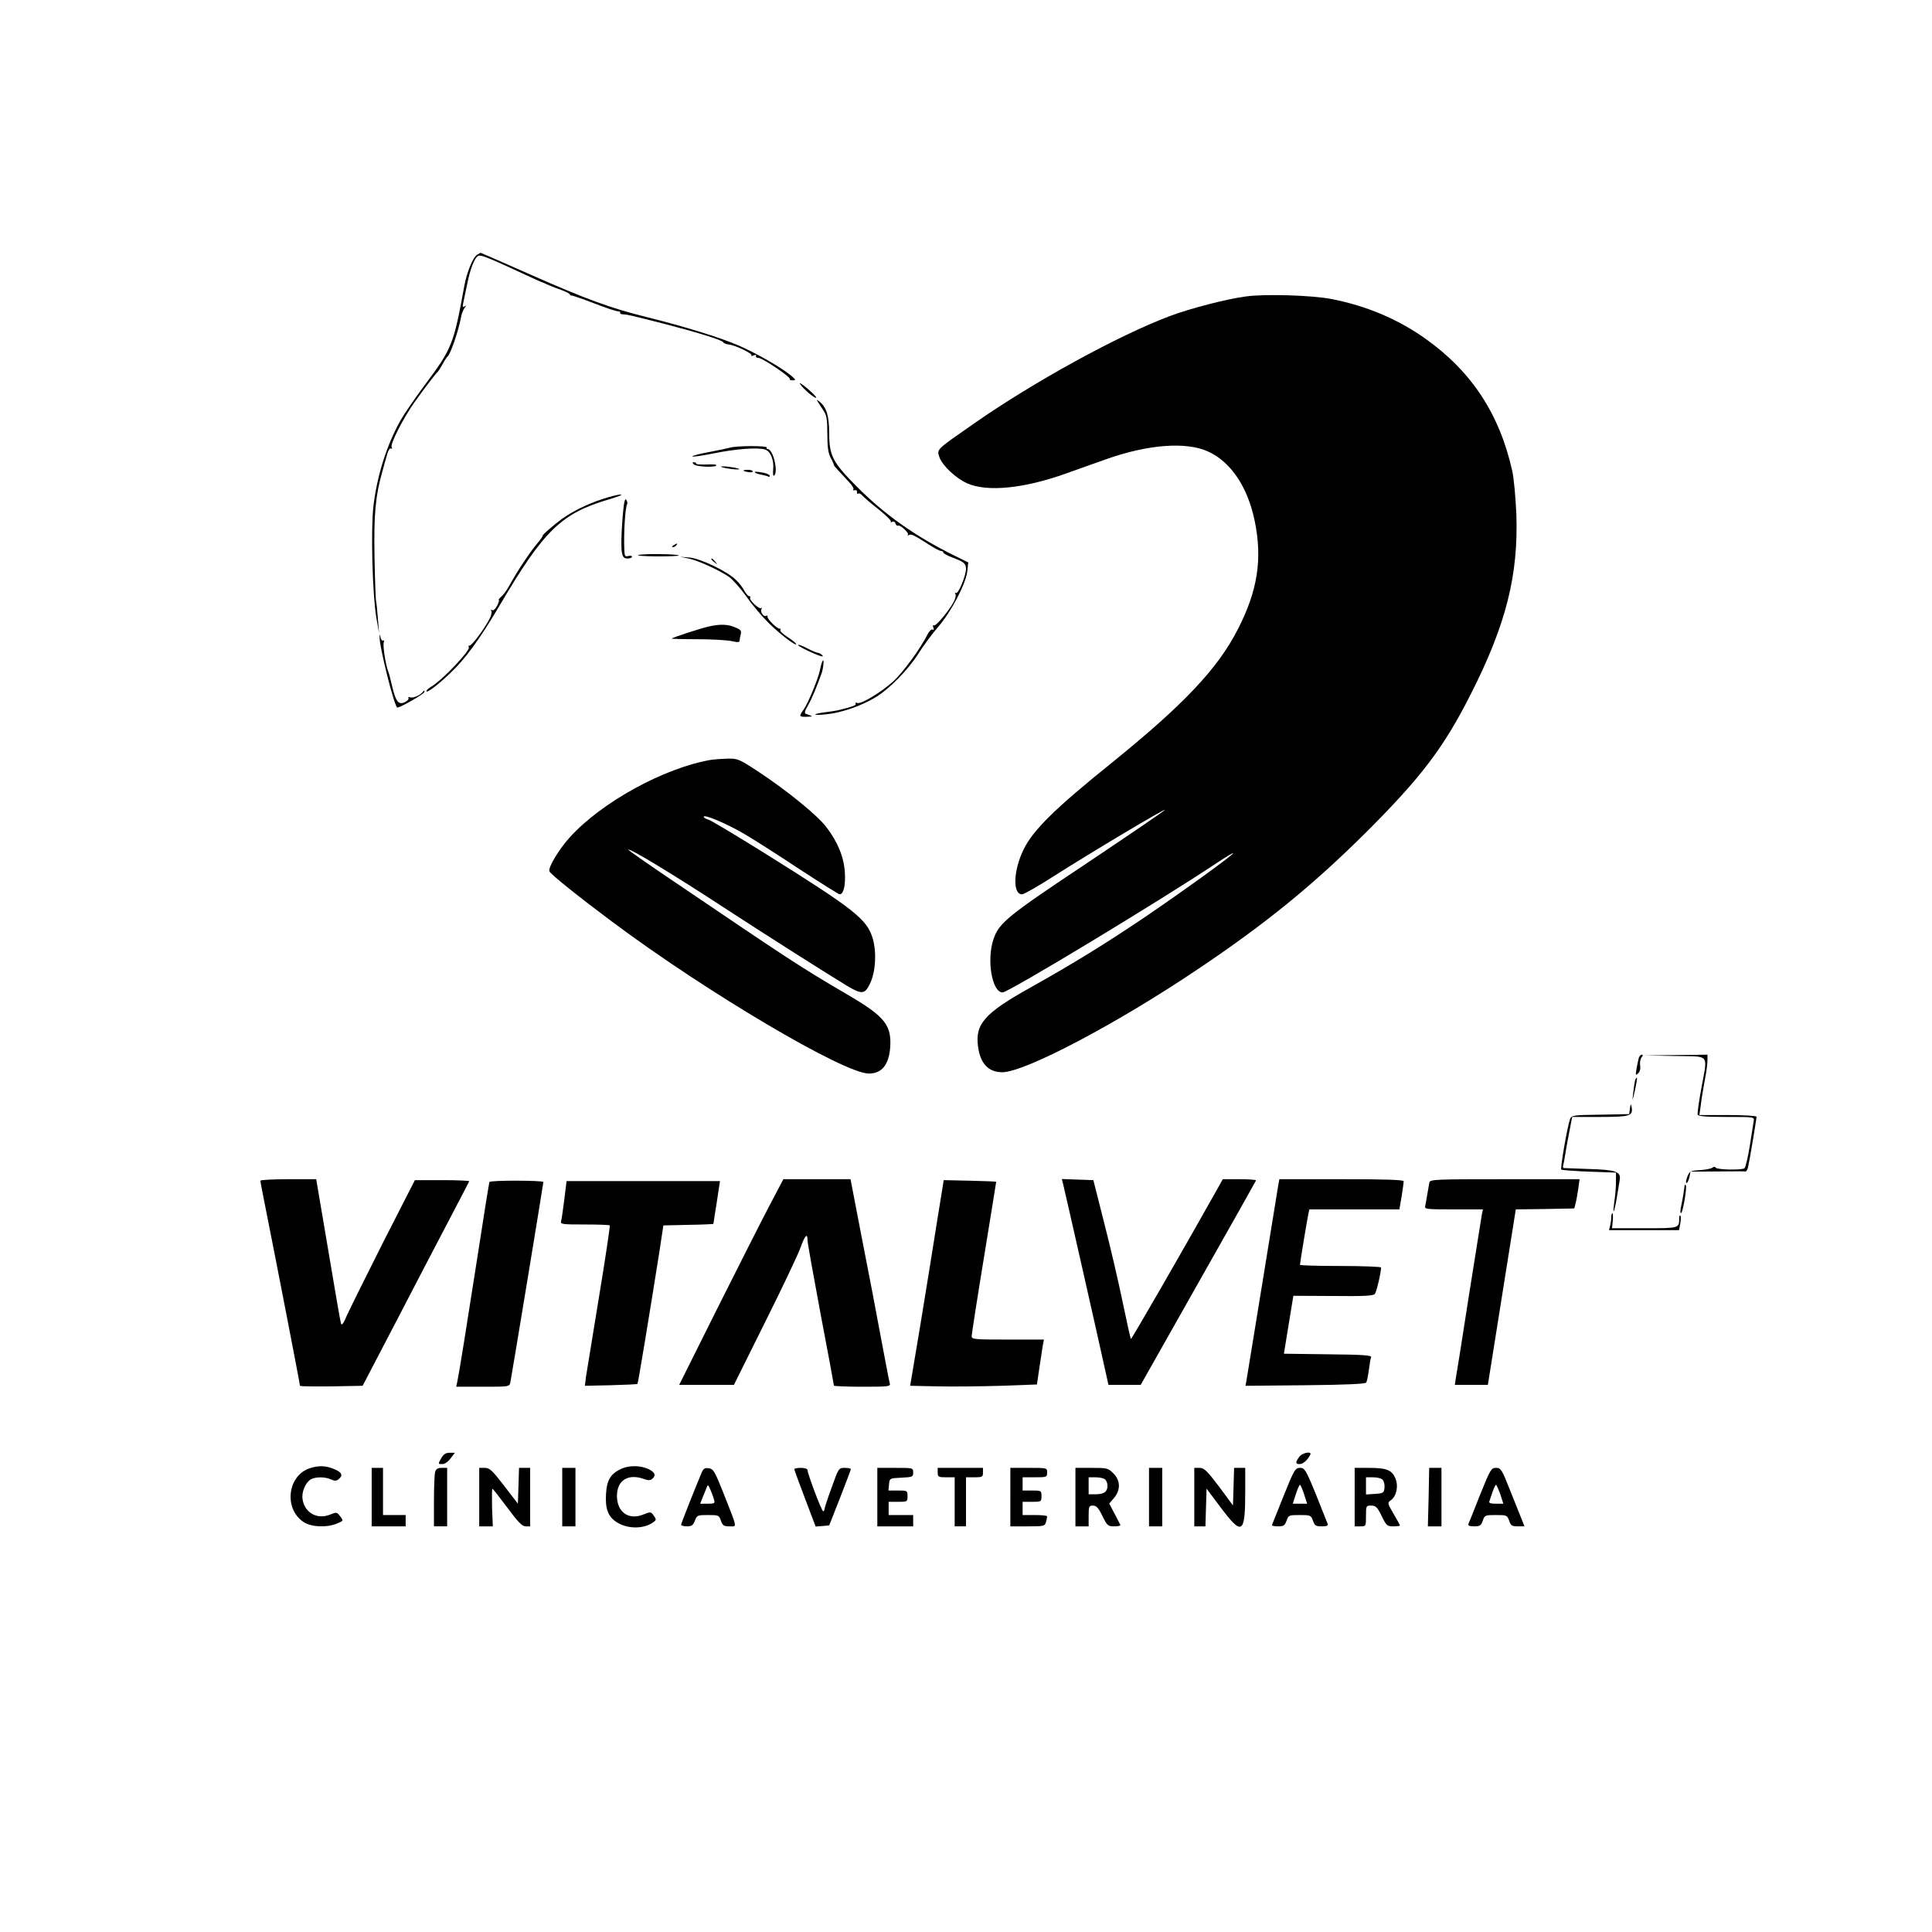 <?xml version="1.0" standalone="no"?>
<!DOCTYPE svg PUBLIC "-//W3C//DTD SVG 20010904//EN"
 "http://www.w3.org/TR/2001/REC-SVG-20010904/DTD/svg10.dtd">
<svg version="1.0" xmlns="http://www.w3.org/2000/svg"
 width="1024pt" height="1024pt" viewBox="0 0 1024 1024"
 preserveAspectRatio="xMidYMid meet">

<g transform="translate(0,1024) scale(0.1,-0.1)"
fill="#000000" stroke="none">
<path d="M2529 8890 c-22 -13 -55 -93 -68 -165 -56 -309 -65 -332 -207 -522
-53 -71 -111 -156 -130 -189 -75 -134 -126 -296 -145 -459 -14 -122 -5 -462
15 -585 l15 -85 -6 75 c-3 41 -7 84 -10 95 -2 11 -6 117 -8 235 -4 222 5 321
40 445 9 33 21 77 27 97 6 22 15 35 21 31 6 -3 7 -1 3 6 -10 15 60 153 121
239 46 65 112 152 124 162 3 3 14 21 25 40 10 19 22 37 26 40 16 13 59 137 74
220 3 13 11 31 17 39 9 12 9 13 -1 7 -9 -6 -11 -2 -7 16 2 12 12 58 21 101 17
86 40 143 60 151 15 6 54 -10 274 -112 30 -14 57 -26 60 -27 3 -1 21 -8 40
-17 19 -8 52 -21 73 -28 20 -8 37 -17 37 -20 0 -4 6 -7 13 -7 6 -1 60 -19 119
-42 59 -23 114 -41 123 -41 9 0 14 -3 12 -7 -3 -5 5 -9 16 -9 26 -2 31 -3 212
-49 182 -47 308 -86 317 -98 3 -6 17 -11 30 -13 34 -3 130 -49 121 -58 -4 -4
1 -4 11 0 12 4 17 4 13 -2 -3 -6 3 -11 14 -11 23 -2 171 -102 165 -112 -3 -4
5 -7 16 -7 18 0 17 3 -10 26 -52 43 -185 119 -280 160 -98 42 -282 99 -487
150 -189 47 -318 94 -612 224 -145 64 -264 116 -265 116 -2 0 -10 -5 -19 -10z"/>
<path d="M6605 8669 c-101 -13 -295 -63 -404 -104 -272 -102 -721 -348 -1039
-570 -202 -141 -197 -135 -183 -178 15 -44 87 -112 148 -139 106 -47 302 -27
525 53 62 22 156 56 208 74 224 80 427 95 543 42 121 -55 210 -188 247 -367
42 -203 16 -370 -89 -575 -106 -208 -286 -399 -671 -710 -297 -239 -414 -354
-464 -456 -55 -111 -60 -239 -9 -239 10 0 86 43 168 96 198 126 585 357 590
352 2 -2 -180 -126 -404 -276 -430 -286 -476 -323 -505 -409 -38 -110 -8 -283
48 -283 31 0 846 493 1129 682 49 33 91 58 93 56 5 -6 -265 -201 -471 -341
-205 -138 -371 -241 -605 -372 -242 -135 -293 -193 -276 -313 12 -90 56 -135
128 -135 119 0 606 256 1035 545 364 244 616 450 899 732 288 288 407 445 550
728 187 369 252 629 241 953 -4 88 -13 192 -22 230 -67 300 -215 526 -460 700
-145 103 -312 174 -497 210 -99 20 -355 28 -453 14z"/>
<path d="M4240 8205 c17 -26 79 -79 86 -73 3 3 -19 25 -47 49 -28 24 -46 34
-39 24z"/>
<path d="M4335 8110 c4 -8 18 -28 29 -45 17 -25 21 -45 21 -125 0 -70 5 -103
18 -127 10 -18 17 -35 17 -38 0 -4 18 -24 81 -91 16 -17 26 -34 22 -38 -5 -4
-1 -6 7 -4 8 2 14 -3 12 -10 -1 -8 2 -11 7 -8 5 3 15 -2 22 -11 8 -9 46 -42
86 -73 40 -32 69 -61 65 -65 -4 -5 -1 -5 6 -1 7 4 15 1 18 -8 3 -9 9 -14 13
-12 11 7 62 -40 53 -49 -4 -5 -2 -5 5 -1 13 7 24 2 107 -51 28 -18 56 -33 63
-33 7 0 13 -4 13 -9 0 -4 21 -16 48 -26 61 -23 72 -32 72 -60 0 -36 -41 -135
-53 -128 -6 3 -7 1 -3 -5 4 -6 0 -24 -8 -40 -25 -48 -96 -133 -106 -127 -6 4
-7 -1 -3 -11 4 -11 2 -15 -4 -11 -6 4 -18 -8 -27 -26 -39 -77 -130 -201 -181
-248 -63 -57 -171 -123 -191 -115 -8 3 -12 2 -9 -4 5 -8 -14 -15 -95 -35 -8
-2 -37 -6 -65 -10 -73 -9 -71 -19 3 -11 78 7 186 44 259 88 75 44 178 149 233
237 25 40 71 102 103 139 68 78 147 229 154 295 l5 46 -71 35 c-211 104 -373
219 -521 368 -127 128 -145 163 -145 283 -1 93 -14 135 -51 166 -16 12 -17 12
-9 -1z"/>
<path d="M3872 7868 c-15 -4 -66 -15 -114 -24 -49 -9 -88 -19 -88 -23 0 -4 51
4 113 16 116 24 236 33 273 20 29 -10 47 -57 42 -106 -2 -25 0 -37 6 -31 22
22 -7 140 -35 140 -6 0 -8 4 -5 8 6 10 -155 10 -192 0z"/>
<path d="M3677 7779 c13 -13 112 -18 120 -6 3 5 -20 7 -51 5 -31 -1 -56 0 -56
5 0 4 -5 7 -12 7 -9 0 -9 -3 -1 -11z"/>
<path d="M3845 7759 c22 -4 51 -8 65 -7 16 0 11 3 -15 9 -22 4 -51 8 -65 7
-16 0 -11 -3 15 -9z"/>
<path d="M3940 7746 c0 -2 11 -6 25 -8 14 -3 25 -1 25 3 0 5 -11 9 -25 9 -14
0 -25 -2 -25 -4z"/>
<path d="M4002 7735 c3 -3 18 -8 34 -11 15 -3 31 -7 36 -10 4 -3 8 -1 8 4 0 5
-14 12 -31 16 -39 7 -54 8 -47 1z"/>
<path d="M3190 7594 c-81 -27 -154 -64 -210 -103 -44 -32 -112 -91 -104 -91 3
0 -12 -21 -34 -47 -40 -49 -104 -146 -143 -218 -12 -22 -31 -48 -42 -57 -11
-10 -17 -18 -13 -18 3 0 -1 -14 -9 -30 -9 -18 -21 -28 -27 -24 -7 4 -8 3 -4
-4 4 -6 0 -25 -9 -41 -27 -54 -96 -146 -107 -143 -5 1 -7 -2 -3 -8 10 -16
-139 -173 -197 -208 -16 -9 -28 -20 -28 -25 0 -13 58 30 124 93 80 74 159 183
263 359 237 402 327 490 583 565 47 14 74 25 60 25 -14 0 -59 -11 -100 -25z"/>
<path d="M3306 7559 c-11 -93 -16 -215 -10 -246 5 -26 11 -33 30 -33 13 0 24
4 24 9 0 5 -9 7 -20 4 -17 -5 -20 0 -21 33 -4 89 5 226 15 242 2 4 1 14 -4 22
-6 9 -10 -1 -14 -31z"/>
<path d="M3570 7350 c-9 -6 -10 -10 -3 -10 6 0 15 5 18 10 8 12 4 12 -15 0z"/>
<path d="M3385 7299 c-16 -4 26 -7 94 -8 68 0 122 2 119 5 -9 8 -178 10 -213
3z"/>
<path d="M3649 7280 c52 -11 161 -61 214 -97 20 -14 61 -60 91 -102 29 -42 81
-104 115 -138 62 -62 151 -131 151 -116 -1 4 -21 21 -45 36 -25 16 -43 33 -39
38 3 5 2 8 -3 7 -11 -4 -69 52 -65 64 1 5 -2 7 -7 4 -13 -8 -34 21 -25 36 4 7
3 10 -1 5 -10 -9 -66 43 -59 55 3 4 1 8 -5 8 -6 0 -17 13 -26 29 -8 17 -30 44
-47 60 -49 46 -185 110 -243 116 l-50 4 44 -9z"/>
<path d="M3770 7276 c0 -2 8 -10 18 -17 15 -13 16 -12 3 4 -13 16 -21 21 -21
13z"/>
<path d="M3755 6919 c-47 -11 -195 -59 -195 -64 0 -1 62 -3 138 -3 75 0 156
-5 180 -10 30 -7 42 -7 42 2 0 6 3 21 6 34 5 18 0 25 -30 37 -39 17 -81 18
-141 4z"/>
<path d="M2012 6865 c-3 -47 79 -375 94 -375 17 0 144 73 144 83 0 8 -3 9 -8
1 -12 -18 -53 -36 -68 -30 -9 3 -12 1 -9 -4 3 -5 -5 -15 -20 -22 -33 -15 -47
4 -66 82 -15 63 -14 60 -21 80 -14 35 -30 140 -24 155 3 9 2 13 -3 10 -5 -3
-12 5 -14 17 -4 20 -4 20 -5 3z"/>
<path d="M4230 6821 c0 -4 32 -22 71 -39 42 -19 66 -26 59 -17 -7 8 -18 15
-25 15 -6 0 -33 11 -59 25 -25 13 -46 21 -46 16z"/>
<path d="M4356 6728 c-3 -7 -7 -26 -11 -43 -10 -47 -63 -174 -85 -205 -27 -38
-26 -40 18 -39 34 1 33 2 -6 15 -10 3 -7 15 11 46 21 37 47 100 73 173 7 22
12 65 7 65 -2 0 -5 -6 -7 -12z"/>
<path d="M3770 6213 c-248 -42 -581 -224 -750 -411 -58 -64 -116 -161 -108
-180 5 -15 159 -138 332 -267 505 -377 1230 -805 1361 -805 68 0 105 45 113
135 9 122 -27 167 -229 285 -251 147 -296 177 -941 614 -120 81 -218 150 -218
152 0 14 238 -130 528 -320 185 -121 537 -344 628 -399 82 -49 97 -48 125 9
30 63 36 163 15 239 -31 103 -92 152 -575 454 -151 94 -284 174 -297 177 -13
4 -24 10 -24 15 0 15 121 -36 215 -91 50 -29 181 -113 293 -187 112 -73 207
-133 212 -133 21 0 32 46 28 115 -5 82 -37 161 -98 241 -47 62 -205 191 -356
291 -108 71 -113 73 -170 72 -33 -1 -70 -4 -84 -6z"/>
<path d="M8686 4633 c-3 -10 -8 -36 -12 -57 -6 -35 -5 -38 8 -25 10 8 14 25
11 42 -2 16 1 35 8 43 7 9 8 14 1 14 -6 0 -13 -8 -16 -17z"/>
<path d="M8878 4643 c190 -4 173 17 139 -174 -13 -69 -21 -131 -19 -137 3 -9
49 -12 152 -12 149 0 149 0 145 -22 -2 -13 -11 -72 -21 -133 -10 -60 -22 -113
-28 -117 -16 -11 -145 -8 -152 3 -4 6 -10 6 -18 0 -6 -5 -36 -11 -66 -13 -50
-3 -55 -5 -67 -35 -7 -18 -9 -33 -4 -33 5 0 11 14 15 30 l6 30 142 1 c79 1
146 1 150 0 4 0 10 9 13 22 7 29 45 256 45 268 0 5 -68 9 -151 9 l-152 0 7 48
c6 48 9 67 26 161 6 30 10 67 10 83 l0 28 -167 -2 -168 -2 163 -3z"/>
<path d="M8666 4513 c-2 -10 -7 -40 -10 -68 -5 -47 -5 -46 9 14 8 35 13 66 11
68 -2 3 -7 -4 -10 -14z"/>
<path d="M8639 4365 l-4 -30 -153 -3 c-147 -2 -153 -3 -161 -25 -14 -39 -52
-259 -46 -266 4 -3 70 -8 148 -11 l142 -5 0 -50 c0 -27 -4 -75 -9 -105 -4 -30
-6 -53 -3 -50 3 3 11 37 17 75 6 39 13 80 15 92 7 43 -22 53 -161 57 -71 3
-132 5 -136 5 -4 1 -5 7 -3 14 2 6 7 30 10 52 3 22 13 77 22 123 l16 82 147 0
c159 0 176 5 168 52 -4 20 -5 19 -9 -7z"/>
<path d="M1380 3982 c0 -5 18 -98 40 -208 41 -204 170 -870 170 -879 0 -3 75
-4 166 -3 l166 3 180 345 c98 190 225 432 281 539 56 107 103 197 104 200 2 3
-63 6 -143 6 l-145 0 -166 -325 c-90 -179 -177 -354 -193 -389 -20 -48 -29
-59 -33 -45 -3 10 -34 187 -68 392 l-63 372 -148 0 c-81 0 -148 -4 -148 -8z"/>
<path d="M2594 3975 c-2 -5 -31 -185 -64 -400 -60 -385 -95 -604 -106 -657
l-6 -28 141 0 c138 0 141 0 146 23 5 22 175 1053 175 1062 0 9 -283 10 -286 0z"/>
<path d="M4072 3838 c-44 -84 -168 -330 -276 -545 l-196 -393 145 0 145 0 164
330 c91 182 175 359 188 395 24 67 38 83 38 41 0 -13 32 -190 70 -394 39 -203
70 -373 70 -376 0 -3 68 -6 151 -6 138 0 150 1 145 18 -3 9 -23 116 -46 237
-22 121 -68 361 -102 533 l-60 312 -178 0 -178 0 -80 -152z"/>
<path d="M4964 3750 c-20 -129 -60 -374 -88 -545 l-52 -310 146 -3 c80 -2 231
0 336 3 l190 7 12 82 c7 44 15 98 18 119 l7 37 -192 0 c-175 0 -191 1 -191 18
0 9 29 197 65 416 36 220 65 401 65 402 0 2 -63 4 -139 6 l-139 3 -38 -235z"/>
<path d="M5635 3963 c11 -44 190 -835 216 -955 l24 -108 85 0 86 0 304 538
c167 295 305 540 307 545 2 4 -36 7 -86 7 l-90 0 -29 -52 c-180 -321 -455
-798 -458 -795 -2 1 -22 91 -44 197 -22 107 -66 296 -98 420 l-57 225 -84 3
-83 3 7 -28z"/>
<path d="M6775 3958 c-3 -18 -41 -253 -85 -523 -44 -269 -82 -501 -84 -515
l-5 -25 317 3 c216 2 319 7 323 14 4 6 10 36 14 66 4 30 9 61 12 68 4 11 -40
14 -229 16 l-233 3 25 154 25 153 211 -1 c163 -2 213 1 221 11 9 11 33 114 33
140 0 4 -97 8 -215 8 -118 0 -215 3 -215 6 0 10 39 245 45 272 l5 22 239 0
238 0 12 69 c6 39 11 75 11 80 0 8 -105 11 -330 11 l-329 0 -6 -32z"/>
<path d="M7576 3973 c-2 -10 -7 -38 -11 -63 -4 -25 -9 -53 -11 -62 -5 -17 7
-18 151 -18 l155 0 -5 -22 c-2 -13 -34 -210 -70 -438 -35 -228 -67 -427 -70
-442 l-4 -28 87 0 88 0 74 465 74 465 155 2 155 3 7 27 c4 15 10 50 14 77 l7
51 -395 0 c-368 0 -396 -1 -401 -17z"/>
<path d="M2991 3883 c-7 -54 -14 -106 -17 -115 -5 -17 6 -18 124 -18 71 0 131
-2 134 -5 2 -3 -23 -173 -57 -378 -34 -206 -65 -396 -69 -423 l-6 -49 137 3
c76 2 140 5 142 7 3 4 64 372 115 695 l22 145 132 3 c73 1 132 4 133 5 0 1 8
53 18 115 l17 112 -406 0 -407 0 -12 -97z"/>
<path d="M8929 3959 c0 -2 -2 -18 -5 -36 -2 -18 -8 -51 -13 -73 -5 -22 -6 -40
-1 -40 9 0 33 140 25 148 -3 3 -5 3 -6 1z"/>
<path d="M8540 3788 c0 -13 -3 -33 -6 -45 l-6 -23 185 0 186 0 7 35 c3 20 4
39 0 42 -3 4 -6 -3 -6 -15 0 -52 0 -52 -184 -52 l-172 0 4 40 c2 22 1 40 -2
40 -3 0 -6 -10 -6 -22z"/>
<path d="M2338 2510 c-17 -30 -17 -30 6 -30 13 0 31 12 44 30 l23 30 -28 0
c-21 0 -33 -8 -45 -30z"/>
<path d="M6886 2518 c-21 -29 -20 -38 2 -38 18 0 40 19 56 48 13 23 -42 13
-58 -10z"/>
<path d="M1645 2459 c-121 -37 -143 -215 -36 -286 41 -27 122 -31 177 -8 35
14 35 15 17 38 -17 23 -19 23 -52 10 -68 -29 -136 8 -147 79 -7 40 15 91 45
108 26 13 74 13 105 -1 20 -9 29 -9 41 1 25 21 17 37 -25 54 -44 18 -79 19
-125 5z"/>
<path d="M3295 2456 c-58 -26 -79 -60 -83 -135 -5 -80 12 -122 60 -151 58 -35
141 -34 191 2 16 12 16 15 2 35 -15 21 -17 21 -52 7 -80 -34 -143 10 -143 98
0 83 61 120 146 88 19 -7 30 -7 40 1 23 19 16 36 -20 53 -41 19 -100 20 -141
2z"/>
<path d="M1970 2305 l0 -155 90 0 90 0 0 30 0 30 -60 0 -60 0 0 125 0 125 -30
0 -30 0 0 -155z"/>
<path d="M2306 2438 c-3 -13 -6 -83 -6 -155 l0 -133 35 0 35 0 0 155 0 155
-29 0 c-21 0 -30 -6 -35 -22z"/>
<path d="M2540 2305 l0 -155 36 0 36 0 -4 100 c-1 55 -1 100 2 99 3 0 38 -45
79 -100 57 -77 79 -99 97 -99 l24 0 0 155 0 155 -30 0 -29 0 -3 -95 -3 -95
-73 95 c-63 82 -77 95 -102 95 l-30 0 0 -155z"/>
<path d="M2980 2305 l0 -155 35 0 35 0 0 155 0 155 -35 0 -35 0 0 -155z"/>
<path d="M3716 2428 c-45 -109 -106 -263 -106 -270 0 -4 14 -8 31 -8 25 0 33
6 42 30 11 29 14 30 70 30 56 0 58 -1 68 -30 9 -26 16 -30 46 -30 40 0 43 -16
-30 170 -49 123 -56 135 -81 138 -22 3 -29 -2 -40 -30z m68 -135 c7 -21 4 -23
-33 -23 l-40 0 13 33 c7 17 17 41 21 52 7 18 8 17 20 -10 7 -16 16 -40 19 -52z"/>
<path d="M4210 2453 c0 -4 26 -74 57 -156 l56 -148 36 3 36 3 57 145 c31 80
57 148 58 153 0 4 -15 7 -32 7 -33 0 -33 -1 -70 -104 -21 -57 -38 -109 -38
-115 0 -6 -3 -11 -7 -11 -8 0 -83 199 -83 219 0 6 -16 11 -35 11 -19 0 -35 -3
-35 -7z"/>
<path d="M4650 2305 l0 -155 95 0 95 0 0 30 0 30 -65 0 -65 0 0 35 0 35 50 0
c49 0 50 1 50 30 0 29 -1 30 -51 30 l-50 0 3 33 c3 32 3 32 66 35 58 3 62 4
62 27 0 25 -1 25 -95 25 l-95 0 0 -155z"/>
<path d="M4970 2435 c0 -23 4 -25 45 -25 l45 0 0 -130 0 -130 30 0 30 0 0 130
0 130 45 0 c41 0 45 2 45 25 l0 25 -120 0 -120 0 0 -25z"/>
<path d="M5355 2305 l0 -155 91 0 c87 0 92 1 98 23 3 12 6 25 6 30 0 4 -29 7
-65 7 l-65 0 0 35 0 35 50 0 c49 0 50 1 50 30 0 29 -1 30 -50 30 l-50 0 0 35
0 35 65 0 c63 0 65 1 65 25 0 25 0 25 -97 25 l-98 0 0 -155z"/>
<path d="M5700 2305 l0 -155 35 0 35 0 0 55 c0 51 2 55 23 55 18 0 29 -12 50
-55 25 -51 29 -55 63 -55 19 0 34 3 32 8 -2 4 -16 31 -31 60 l-28 53 26 30
c35 43 34 92 -4 130 -28 28 -34 29 -115 29 l-86 0 0 -155z m158 93 c7 -7 12
-21 12 -33 0 -31 -19 -45 -62 -45 l-38 0 0 45 0 45 38 0 c21 0 43 -5 50 -12z"/>
<path d="M6090 2305 l0 -155 35 0 35 0 0 155 0 155 -35 0 -35 0 0 -155z"/>
<path d="M6330 2305 l0 -155 30 0 29 0 3 100 3 100 75 -100 c114 -152 130
-142 130 86 l0 124 -30 0 -29 0 -3 -99 -3 -100 -74 100 c-64 84 -79 99 -103
99 l-28 0 0 -155z"/>
<path d="M6804 2313 c-32 -81 -60 -151 -62 -155 -2 -5 12 -8 31 -8 30 0 37 4
46 30 10 29 12 30 70 30 57 0 59 -1 70 -30 9 -26 15 -30 47 -30 25 0 35 4 31
13 -114 288 -118 297 -146 297 -26 0 -31 -8 -87 -147z m108 7 l16 -50 -38 0
-38 0 16 50 c9 28 19 50 22 50 3 0 13 -22 22 -50z"/>
<path d="M7180 2305 l0 -155 30 0 c30 0 30 1 30 55 0 54 1 55 28 55 24 0 32
-8 55 -55 25 -51 29 -55 62 -55 19 0 35 2 35 5 0 2 -15 30 -34 62 -32 54 -33
58 -16 70 32 22 43 76 26 117 -19 45 -46 56 -142 56 l-74 0 0 -155z m149 91
c7 -8 11 -27 9 -43 -3 -26 -7 -28 -50 -31 l-48 -3 0 45 0 46 39 0 c21 0 44 -6
50 -14z"/>
<path d="M7572 2305 l-4 -155 36 0 36 0 0 155 0 155 -32 0 -33 0 -3 -155z"/>
<path d="M7845 2318 c-31 -79 -59 -149 -62 -155 -4 -9 6 -13 30 -13 30 0 37 4
46 30 10 29 12 30 70 30 57 0 59 -1 70 -30 8 -26 15 -30 46 -30 l35 0 -13 33
c-7 17 -35 87 -62 155 -45 114 -50 122 -76 122 -25 0 -30 -8 -84 -142z m107 2
l16 -50 -40 0 c-28 0 -38 4 -34 13 2 6 10 29 17 50 7 20 15 37 18 37 3 0 13
-23 23 -50z"/>
</g>
</svg>

